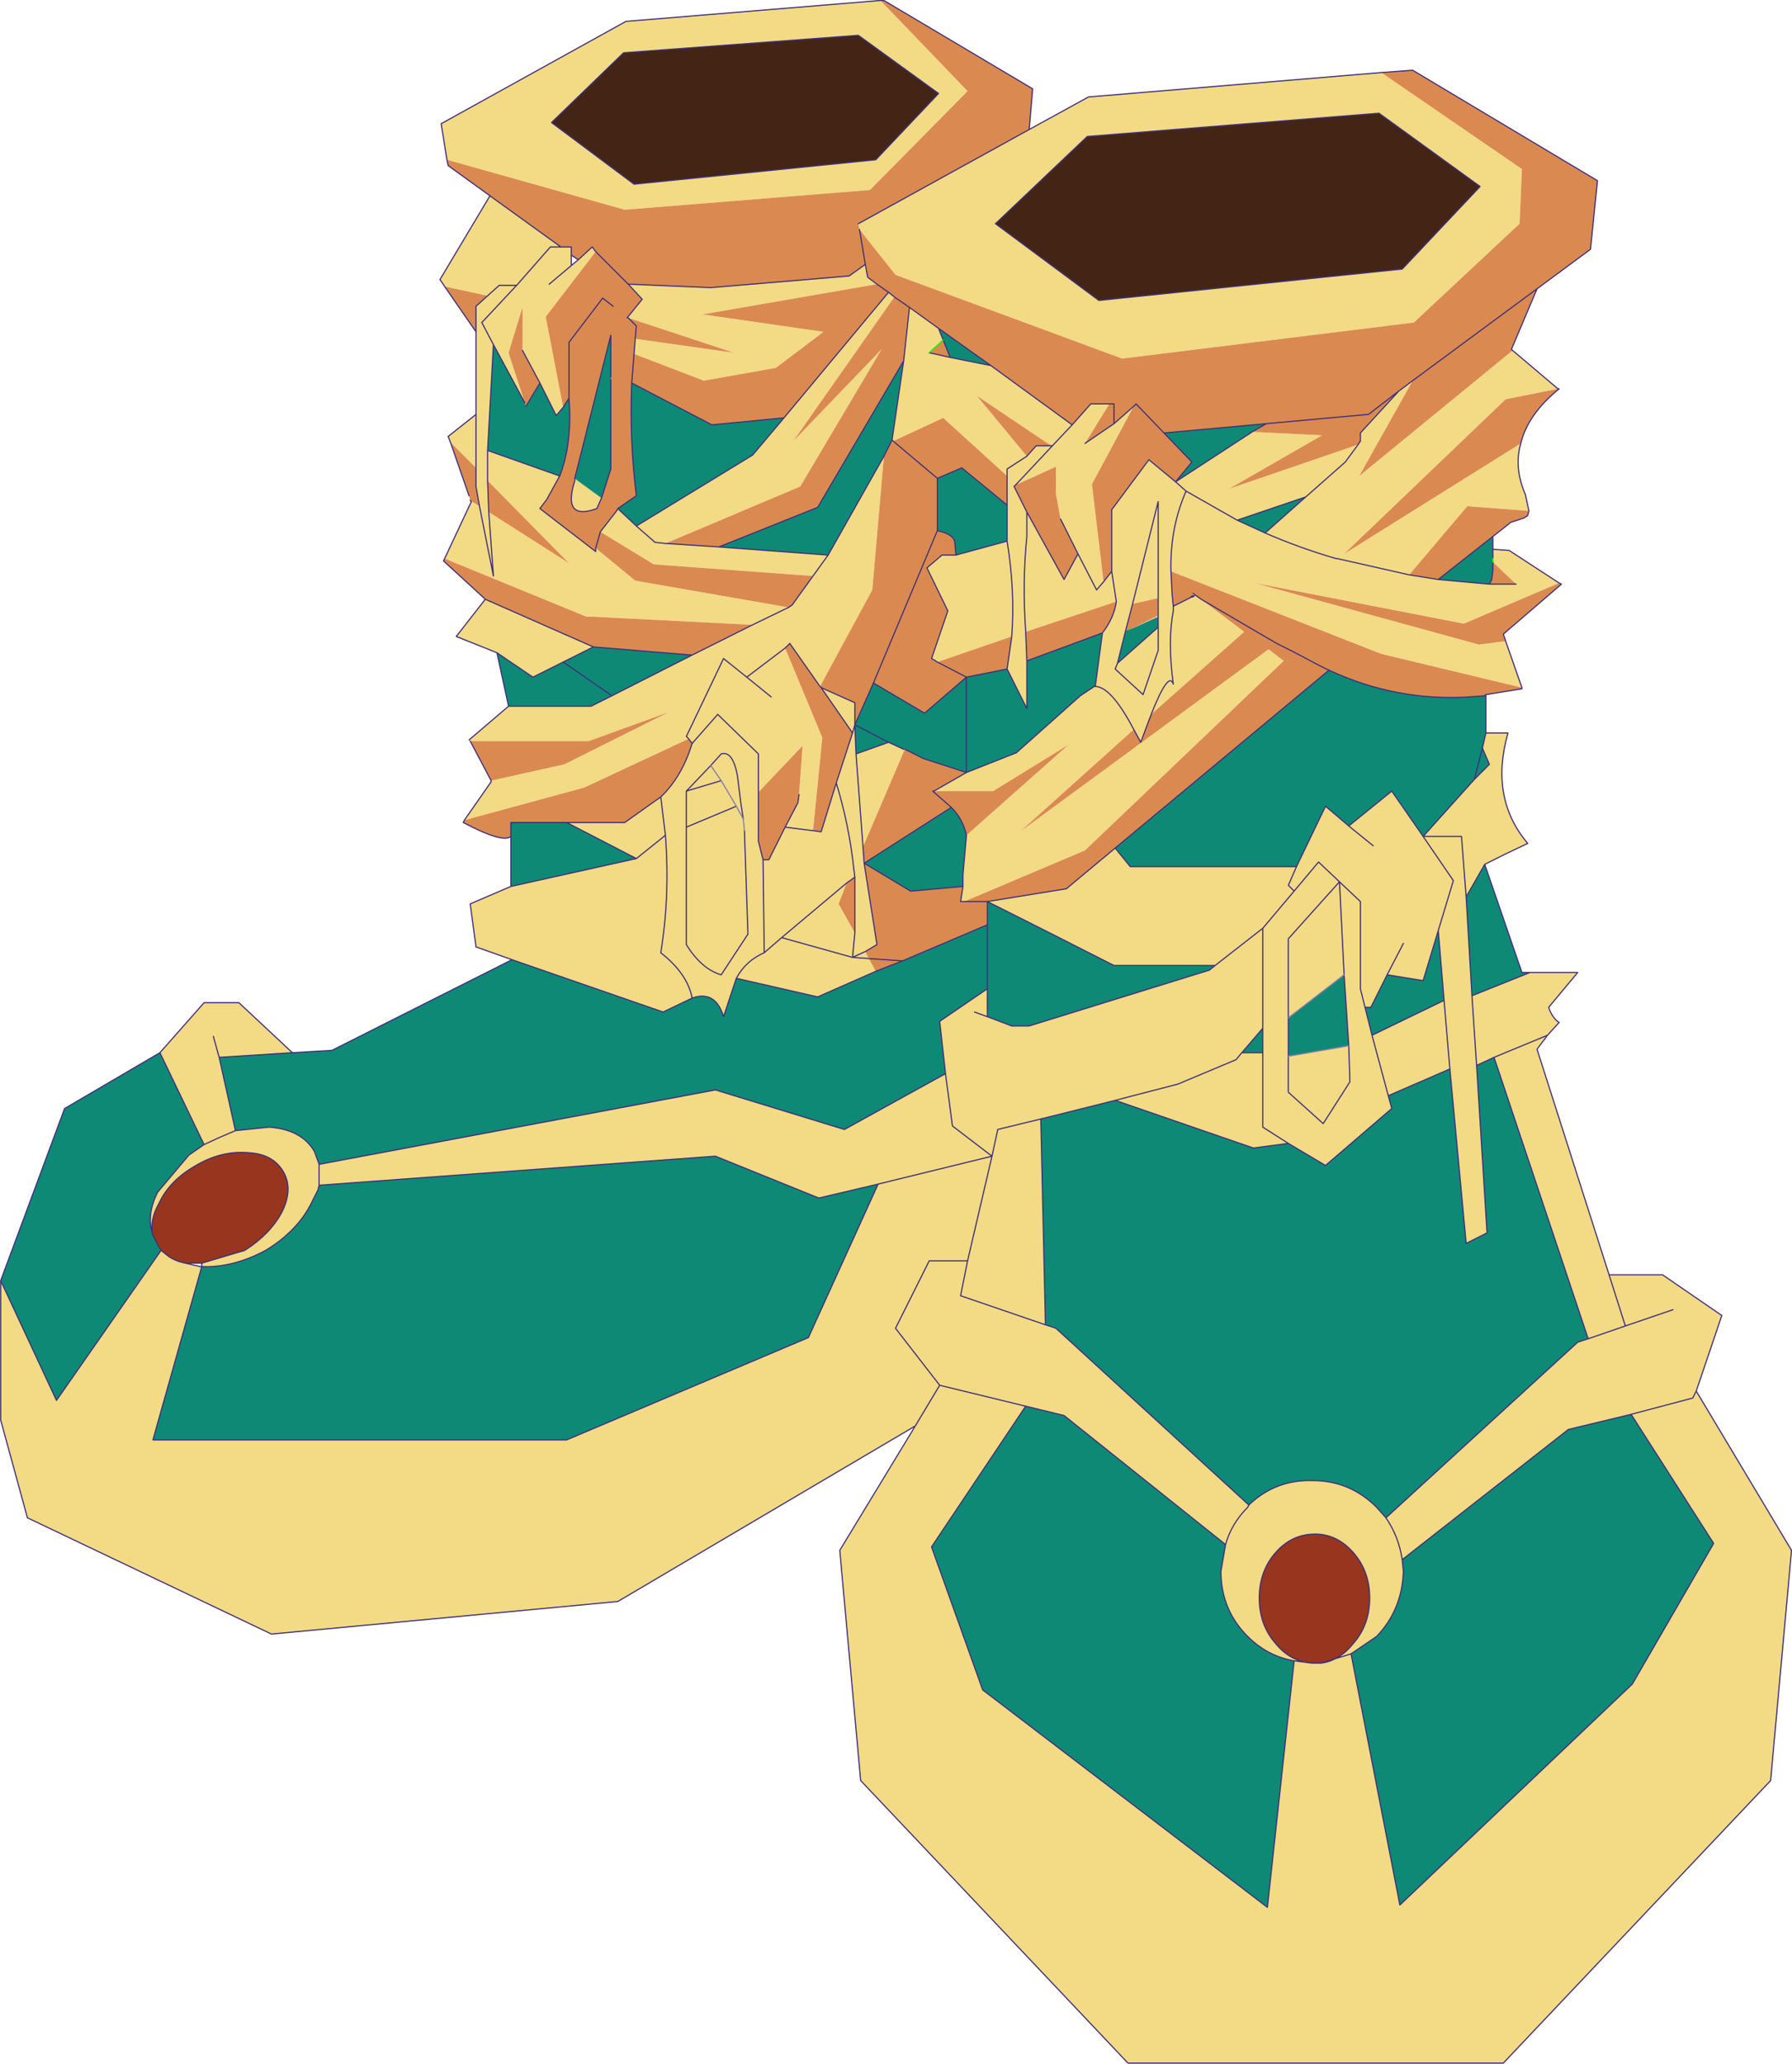 <?xml version="1.0" encoding="UTF-8"?>
<svg version="1.1" viewBox="0 0 77.1 88.75" xmlns="http://www.w3.org/2000/svg" xmlns:cc="http://creativecommons.org/ns#" xmlns:dc="http://purl.org/dc/elements/1.1/" xmlns:rdf="http://www.w3.org/1999/02/22-rdf-syntax-ns#" xmlns:xlink="http://www.w3.org/1999/xlink">
<g transform="translate(-236.42 -155.58)">
<use transform="translate(236.45,155.6)" width="77.05" height="88.7" xlink:href="#a"/>
</g>
<defs>
<g id="a" transform="translate(38.5,44.35)">
<use transform="translate(-38.5,-44.35)" width="77.05" height="88.7" xlink:href="#b"/>
</g>
<g id="b" transform="translate(38.5,44.35)">
<path d="m-14.8-39.1 3.55 2.65 10.4-1.05 2.7-2.85-3.45-2.5-10.1 0.75-3.1 3m-4.5 1.6-0.25-1.55 7.95-4.4 10.95-0.9 3.75 3.9-4.2 4.25-10.55 0.85-7.65-2.15m25.05-1.3 2.55-1.4 12.6-1.05 6.05 4.15-0.1 2.35-4.55 4.25-12.55 1.55-9.75-3.6-1.55-1.95-0.05-0.25 7.35-4.05m20.8 9.5 1.95 1.65-2.25 0.45-6.95 6.65 7.6-4.75q-0.3 1.05 0.2 2.2l0.15 0.7-2.65-0.2-2.5 2.95-3.1-0.7h-0.05q-1.55-0.45-3.05-1.1 1.5 0.65 3.05 1.1h0.05l3.1 0.7 1.25 0.2 2.2 0.2h1.15l-1-0.95v-0.55l0.7 0.05 2.15 1.4-4.1 1.75-9-1.75 9.65 2.65 1.15-0.15 0.7 2-6.05-1.45-9.05-3.55q-0.05-1.85 0.65-3.45l2.2 1.25-2.2-1.25q-0.7 1.6-0.65 3.45l0.05 1 0.05 0.5 0.8-0.4h0.05l0.05-0.05h-0.05v-0.1l0.35 0.25 1.85 1.4-4 3.55-0.45 1.2-0.3-0.55-4.9 4.4 10.7-7.85 0.65 0.5-8.55 8.15-5.2 2.2h-0.15l0.1-0.65v-0.5l0.15-1.7 4.4-3.9-3.25 2h-2.55l1.4-0.8 2.15-0.85 2.75-2.45 0.6-0.4 0.05-0.05 0.3-2.25q0.5-0.65 0.6-1.35l-3.9 1.3q-0.15-2.15 0.05-4.1v-1.05 1.05q-0.2 1.95-0.05 4.1l0.05 1.25v2.05l-0.85-1.7 0.2-1.4-3.2 1.1q-0.15-0.1-0.25-0.15l0.7-2.05-0.9-1.85 0.65-0.55h0.6l2.2-0.6q0.35 2.15 0.2 4.1 0.15-1.95-0.2-4.1v-2.8l-2.75-2.5-2.15 1-0.05-0.05 0.5-3.4 0.25-2.3 1.25 0.9 0.2 0.5-0.6 0.55 0.9 0.2 1.75 0.35 3.5 2.55 0.8-0.9h0.8l-1.05 1.7 1.25-0.85 0.85-0.75-1.8 3.35 0.5 4.2 0.35-0.45v-2.65l1.6-2.15 1.15 0.95 0.45 0.4-0.45-0.4 3.3-2.15 3 0.15-4 2.3 5.55-1.9 0.1-0.15v-0.35l1.65-1.8 0.6-0.45-2.3 4.1 6.6-5.4m-1.15 16.45h0.95q-0.8 2.8 0.85 4.75l-0.95 0.45-0.9 0.45-0.8 1.4 0.25 4.25 2.5-1h2.05l-1.25 1.5q0.15 0.45 0.45 0.65l-0.5 0.55-0.45 0.6 3.1 9.7h2.3l2.55 1.75-1.1 3.25 4.1 6.85-0.9 9.9-11.5 12.15h-16.15l-11.5-12.15-0.9-9.9 3.25-5.35-12.8 7.55-14.9 1.4-10.5-5-1.15-4.2v-6l2.4 5.15 4.5-6.45 0.25 0.2q0.3 0.25 0.8 0.35l0.65 0.15h0.05v-0.15l1.85-0.55q1.1-0.7 1.6-1.65 0.5-1 0.05-1.75t-1.5-0.8q-1.15-0.1-2.25 0.55-1.15 0.65-1.6 1.65-0.4 0.7-0.25 1.35-0.3-0.85 0.2-1.85l1.35-1.6 0.65-0.45-1.9-3.95 1.9-2.15h1.5l2.3 2.15-3.15 0.2 0.7 3.15-0.7 0.3-0.65 0.3 0.65-0.3 0.7-0.3 1.45-0.15q1.4 0.1 1.95 1.05l0.2 0.55 17.05-3.2 5.55 1.7 4.35-2.4-0.25-2.25 2.05-1.4v1.2l1.05 0.4h0.75l7.75-2.4 0.25-0.2h-4.35q-2.75-1.4-5.45-2.75l3.4-0.55 2.1-1.75 0.65 0.8h7.15l1.25-2.6 1 0.85 1.85-1.5 1.35 1.95 2.2-2.45 0.65-0.65-0.3-0.7 0.15-0.65m-41.9 9.75-1.55-0.55-0.25-1.85 1.75-0.75 5.4-1.2-3-1.55h2.5l1.55-1.1q0.9-0.85 1.35-2.3l-0.15-0.2-4.5 2.1-5.15 1.4 1.15-1.65v-0.05l3.15-0.7 4.5-2.25-3.45 1.25h-5.1l-0.05-0.05 1.7-1.45h3.55l0.9-0.45 3.45-1.75 2.6-1.3 1.55-0.75-1.55 0.75-6.9-0.35h-0.25l-6.1-2.5 1.15-2.45-0.05-0.05 0.4 0.25-0.15-0.85v-0.8l-1.1-1.1-0.1-0.25 1.2-0.95v-4.65l1-0.9h0.75l-1.5 1.6 0.5 0.95-0.5-0.95 1.5-1.6h-0.75l-0.5 0.45-1.85-0.4-0.2-0.3 2.15-3.6 3.05 2.2h0.45v0.8l0.3-0.25 0.6-0.55 0.15 0.2-2.15 2.8 0.75 3.9-0.3 0.35-0.7-1.4-0.75-1.4v-1.85l-0.6 1.95 0.7 2.15-1.35-2.5-0.25 4.55v1.3-1.3l3.1 1.1-0.55 1-0.3 0.4 2.4 1.85v-0.15l1.7 1.4 6.6 1.15 0.15-0.1 0.9-1.25-6.85-0.5-2.3-1.4 0.7-0.9 0.05-0.1 0.8 0.75 5-3.05 1.35-1.6 4.5-5.4 0.25 0.2-4.35 6.2 3.8-3.95-3.5 5.9-5.8 2.45 2.3 0.15 4.7 0.35-0.65 0.9 0.65-0.9 2.4-4.25-0.5 5.75-2.25 4.15-1.3-1.85-0.2 0.2-1.65 1.25 1.05 0.85-1.05-0.85 1.65-1.25 1.6 3.85-0.4 4-1.2-0.15 1.2 0.15 0.35 0.05 0.65-2.1 0.7-2.15 0.1-0.35-0.1 0.35-1.35-1.95 1.45 0.65v0.95l0.05 1.25 0.3 4-0.3-4 1.4-0.5 0.65 0.3h0.05l-1.8 4.2 0.05 0.7 0.55 3.5-0.5 0.3-0.55 0.25 0.1-1.05-0.1 1.05 0.55-0.25 0.15 0.3-0.7-0.05-3.05-0.85-0.75 0.65-0.05-4 0.05 4 0.75-0.65 2.8-2.35-2.8 2.35 3.05 0.85 0.7 0.05 0.3 0.55-2.5 1.1-3.5-0.8-0.55 1.65q-0.35-1.15-1.35-0.8l-1.25 0.6-6.5-2.25m-0.65-13.2-1.75-0.7 1.25-1.6 4.65 2.05-2.6 1.3-1.55-1.05m37.95-23.2-12.55 1-3.95 3.75 4.45 3.3 13.05-1.35 3.35-3.55-4.35-3.15m-50.15 39.7 0.25 0.9-0.25-0.9m4.55 6.4-0.05 0.2-0.25 0.5q-0.6 1.25-2 2.1-1.4 0.75-2.75 0.7l-2.1 7.45h17.8l10.4-4.4 3-6.6-2.55 0.6-4.45-1.8-17.05 1.25v-0.9 0.9m23.5-39.6 0.1 0.55 0.4 0.3-7.5 1.3 5.2 0.75-2.05 1.55-3.1 0.55-3-1.15 0.05-0.65 4.25 0.6-4.55-1.5h-0.05l0.65-0.8-0.6-0.65 3.55 0.15 5.95-0.5 0.7-0.5m16 11 1.2 0.55 1.75-1.55-2.95 1m5.2-3.25-0.55 0.75-1.7 1.5 1.7-1.5 0.55-0.75m4.65 19.45-0.2-2.6h-1.65 1.65l0.2 2.6m-0.95 4.45-0.25-3 0.65-2.15-1.3-1.9 1.3 1.9-1.3 4.3-1.55-0.25-0.7 1.4h-0.25l-0.2-0.8v-3.75l-1.8-1.7-1.05 1.25 1.05-1.25 1.8 1.7v3.75l0.5 2 0.7 2.6-0.7-2.6 3.1-1.5 0.25 2.95-0.25-2.95m1.4 2.8 0.45 7.2-0.9 0.45-0.7-7.5-2.65 1.15 0.15 0.55-2.85 2.45-1.6-0.95-1.5 0.2-5.95-2.05-3.2 0.8 0.2 8.85 0.45 0.15 8.3 7.6q1.15-1.1 2.75-1.05 1.6 0 2.75 1.15l0.4 0.45 8.25-7.55 0.45-0.15-4.05-12.1-0.75 0.35-0.2-3 0.2 3m-4.45-9.45-1.05-0.85 1.05 0.85m-3.3 0.9-0.35 0.8 0.25 0.25-1.35 1.6-2.05 1.6 2.05-1.6 1.35-1.6-0.25-0.25 0.35-0.8m-0.35 6.5v-3.4l2.2-2.45 0.2 4-0.2-4-2.2 2.45v6.6l1.5 1.35 1.15-1.8-0.05-1.55 0.05 1.55-1.15 1.8-1.5-1.35v-1.55l2.6-0.45-0.2-3.05-2.4 1.85m4.95-3.2-0.7 1.35 0.7-1.35m-6.05 3.65-0.9 1.05h0.9v-5.35 4.3m1.1 4.95-1.1-0.7v-3.2 3.2l1.1 0.7m-2-3.9-0.25 0.3-2.5 1.05-2.7 0.7 2.7-0.7 2.5-1.05 0.25-0.3m13.15-0.75-2.3 0.95 2.3-0.95m-21.35-25.35-3.2-2.15 2.15 2.6 0.4-0.45h0.7l0.85-0.9-0.85 0.9h-0.05m-1.05 0.45-0.85 0.55v0.3-0.3l0.85-0.55m-12.05 9.5-1-0.8-1.6 3.35 0.1 0.1-0.1-0.1 1.6-3.35 1 0.8m4.65 8.6-0.05-0.4q-0.2-1.85-0.75-3.65 0.55 1.8 0.75 3.65l0.05 0.4-0.35 0.25-0.35 0.9 0.7 1.25v-2.4m9.6-13.9 0.8 1.55 0.3-0.35-0.3 0.35-0.8-1.55-0.75-1.5-0.2-1.1v-1.15l-1.65 0.75h-0.05l-0.1 0.1 0.55 1.1 1.6 2.9 0.6-1.1m1.45 0.75 0.2 1.3-0.2-1.3m1.7 6.15q0.75-1.9 0.95-1.3-0.25-1.85 0-3.15v-0.2 0.2q-0.25 1.3 0 3.15-0.2-0.6-0.95 1.3m1.8-5.05h-0.05 0.05m-1.5 1.3v-0.5 0.05l-1.1 0.5 1.1-0.55v-4.9l-1.1 4.4 1.1-4.4v4.15l-1.1 0.25-0.3 1.15-0.35 1.4-0.1 0.25 1.2 1.1 0.65-1.9v-1 1l-0.65 1.9-1.2-1.1 0.1-0.25 1.75-1.55m-1.05 4.4q-1-1.9-1.7-1.85 0.7-0.05 1.7 1.85m-5.05-10.55 1.55-1.65-1.55 1.65m-21.5-8.55 1.45-1.65h0.45-0.45l-1.45 1.65m1.4-0.05 0.95-0.8-0.95 0.8m2.25 9.2-0.2 0.45q-1.5 0.55-0.95-1.2l0.05-0.05 1.1 0.8m-4.85 0.6 0.2 2.75-0.6-3 0.6 3-0.2-2.75 3.45 2.2-3.5-3.55 0.05 1.35m6.35 0.6 0.8 0.7 0.45 0.05-0.45-0.05-0.8-0.7m-6.9-4.8v2.3-2.3m11.5 17.4-0.3-0.55-0.65-1.1-0.45-0.65 0.45 0.65 0.65 1.1 0.3 0.55-0.1-0.65-0.15-1.2q-0.2-1.1-0.7-0.95l-0.45 0.5-1.05 1.1 1.5-0.45-1.5 0.45 1.05-1.1 0.45-0.5q0.5-0.15 0.7 0.95l0.15 1.2 0.1 0.65 0.05 0.5 0.15 4.45-1.15 1.75q-0.85-0.25-1.5-1.3v-6.6 6.6q0.65 1.05 1.5 1.3l1.15-1.75-0.15-4.45-0.05-0.5m-3.55-0.95 0.2 1.65-1.25 1 1.25-1-0.2-1.65m14.05 9.45-0.55-0.2 0.55 0.2m-13.85-7.8q0.2 2.6-0.2 5.05 1.15 0.9 1.35 1.95-0.2-1.05-1.35-1.95 0.4-2.45 0.2-5.05m5.75-1.75 0.15-2.1-1.9 2v-1.65l-1.75-1.7-1.1 1.25 1.1-1.25 1.75 1.7v3.75l0.2 0.8h0.25l0.7-1.4 0.55-1.05 0.05-0.35m-1.5 6.8q-0.8 0.35-1.2 1.1 0.4-0.75 1.2-1.1m11.25 19.5-3.7-0.9-1.9-2.45 1.45-2.9h1.65l1.05-4.5 0.25-1.15 1.85-0.45-1.85 0.45-0.25 1.15-1.05 4.5-0.3 1.5 3.65 1.25-3.65-1.25 0.3-1.5h-1.65l-1.45 2.9 1.9 2.45 3.7 0.9-4.05 6.05 2.2 6.15 12.25 9.35 1.15-10.6q-1.15-0.2-2-1.05-1.15-1.15-1.15-2.8l0.2-1.15-6.95-5.55-1.65-0.4m-3.45-14.3 0.3 2.25 1.7 1.3-4.9 1.2 4.9-1.2-1.7-1.3-0.3-2.25m-1.3 15.15 1.05-1.75-1.05 1.75m-7.7-26.65-2.15 0.9 2.15-0.9m22.05 30.05-0.05 0.1q-0.7 0.7-0.95 1.6 0.25-0.9 0.95-1.6l0.05-0.1m16.45-3.9 2.65-0.7 0.15-0.3-0.15 0.3-2.65 0.7-2.7 0.65-7.15 5.6 0.05 0.5q-0.05 1.65-1.15 2.8l-1.1 0.75 2.1 10.8 10-9.5 3.5-6.05-3.55-5.55m-13.35 10.7 1.3-0.4-1.3 0.4q0.8-0.1 1.4-0.85 0.7-0.8 0.7-1.95t-0.7-1.95-1.65-0.8q-1 0-1.7 0.8t-0.7 1.95 0.7 1.95q0.65 0.8 1.6 0.85h0.35m-1.15-0.1 0.8 0.1-0.8-0.1m12.65-13.85 1.6-0.55 2.05-0.7-2.05 0.7-1.6 0.55m-8.7 7.7q0.55 0.8 0.7 1.8-0.15-1-0.7-1.8m9.6-10.45 0.7 2.2-0.7-2.2" fill="#f3da85" fill-rule="evenodd"/>
<path d="m-14.8-39.1 3.1-3 10.1-0.75 3.45 2.5-2.7 2.85-10.4 1.05-3.55-2.65m35.6-0.4 4.35 3.15-3.35 3.55-13.05 1.35-4.45-3.3 3.95-3.75 12.55-1" fill="#442515" fill-rule="evenodd"/>
<path d="m-0.65-44.35h0.15l6.4 3.8-0.15 1.75-7.35 4.05 0.05 0.25 1.55 1.95 9.75 3.6 12.55-1.55 4.55-4.25 0.1-2.35-6.05-4.15 1.35-0.1 7.95 4.75-0.3 2.95-2.3 1.7-1.1 2.6 0.05 0.05-6.6 5.4 2.3-4.1-0.6 0.45-1.3 1-4.4 0.4 4.4-0.4 1.3-1-1.65 1.8v0.35l-0.1 0.15-5.55 1.9 4-2.3-3-0.15 0.6-0.35-4.4 0.4-1.2-1.25-0.1 0.1 0.1-0.1 2.4 2.5-0.7 0.85-1.15-0.95-1.6 2.15v2.65l-0.35 0.45-0.5-4.2 1.8-3.35-0.85 0.75v-0.85h-0.2 0.2v0.85l-1.25 0.85 1.05-1.7h-0.8l-0.8 0.9-3.5-2.55-2.25-1.6-1.25-0.9-0.65-0.45 0.65 0.45-0.25 2.3-3.7 6.3-4.25 1.7-2.3-0.15 5.8-2.45 3.5-5.9-3.8 3.95 4.35-6.2-0.25-0.2-0.5-0.35 0.5 0.35-4.5 5.4-3.1 0.3-3.45-1.8q-0.1 2.45 0.2 4.85l-0.8 0.55-0.05 0.1-0.7 0.9 2.3 1.4 6.85 0.5-0.9 1.25-0.15 0.1-6.6-1.15-1.7-1.4 0.2-0.7-0.2 0.7v0.15l-2.4-1.85 0.3-0.4 0.55-1q0.55-1.4 0.4-3.35l-0.25 0.4-0.75-3.9 2.15-2.8-0.15-0.2-0.6 0.55-0.3-0.2v-0.35h-0.45l-3.05-2.2-1.8-1.3-0.05-0.25 7.65 2.15 10.55-0.85 4.2-4.25-3.75-3.9m29.15 16.7h0.05q-1.35 1.1-1.65 2.35l-7.6 4.75 6.95-6.65 2.25-0.45m-1.25 5.25-0.05 0.2-0.15 0.1-0.6 0.2-0.05 0.05-0.7 0.55-2.35 1.85-1.25-0.2 2.5-2.95 2.65 0.2m1.3 3.1 0.1 0.05-2.5 2.15 0.1 0.3-1.15 0.15-9.65-2.65 9 1.75 4.1-1.75m-1.6 4.5v0.05l-1.55 0.25-0.05 0.05-0.65 0.05q-3.15 0.2-6.05-1.15l-9.2 7.65-2.1 1.75-3.4 0.55h-1 1v1l-3.65 1.55-1.15 0.45-0.3-0.55-0.15-0.3 0.5-0.3-0.55-3.5-0.05-0.7 1.8-4.2 0.8 0.4 1.85 0.6-1.4 0.8h2.55l3.25-2-4.4 3.9q-0.15-0.7-0.65-1.2l-3.75 2.4 2 1.2 2.25-0.2-0.1 0.65h0.15l5.2-2.2 8.55-8.15-0.65-0.5-10.7 7.85 4.9-4.4 0.3 0.55 0.45-1.2 4-3.55-1.85-1.4 2.05 1.2 1.2 0.7 0.7 0.35q1.4 0.75 1.55 0.8-0.15-0.05-1.55-0.8l-0.7-0.35-1.2-0.7-2.05-1.2-0.35-0.25v0.1l-0.1 0.05h0.05l-0.8 0.4-0.05-0.5-0.05-1 9.05 3.55 6.05 1.45m-43.5 6.4q-0.35 0.3-2.05-0.6l0.05-0.1 5.15-1.4 4.5-2.1 0.15 0.2q-0.45 1.45-1.35 2.3l-1.55 1.1h-4.9v0.6m-0.85-2.4-0.9-1.7h5.1l3.45-1.25-4.5 2.25-3.15 0.7m-0.25-7.8-1.8-1.65 0.05-0.1 6.1 2.5h0.25l6.9 0.35-2.6 1.3-4.25-0.35-4.65-2.05m-0.65-4.25-0.05-0.2-0.8-2.3 1.1 1.1v0.8l0.15 0.85-0.4-0.25m0.25-7.25-1.35-1.95 1.85 0.4-0.5 0.45v1.1m16.75-2.9-0.25-1.5 0.25 1.5-0.7 0.5-5.95 0.5-3.55-0.15 0.6 0.65-0.65 0.8h0.05l4.55 1.5-4.25-0.6-0.05 0.65 3 1.15 3.1-0.55 2.05-1.55-5.2-0.75 7.5-1.3-0.4-0.3-0.1-0.55m28.9 1.05-5.35 3.95 5.35-3.95m-2.05 12.7 0.1-0.2 0.05-0.4v-0.35l1 0.95h-1.15m-19.9-5.5-2.15-2.6 3.2 2.15h-0.65l-0.4 0.45m-3.3-4.25-0.9-0.2 0.6-0.55 0.3 0.75m-2.5 3.55 0.05 0.05 2.15-1 2.75 2.5v1.25l-1.95-1.6-1.05 0.45v2.25q0.7 0.15 0.75 0.5l0.05 0.55h-0.6l-0.65 0.55 0.9 1.85-0.7 2.05q0.1 0.05 0.25 0.15l3.2-1.1-0.2 1.4-1.75 0.35-1.8 1.55-2.2-1.3 2.75-6.55-2.75 6.55-0.8 1.8v-0.95l-1.45-0.65-0.05-0.05 0.05 0.05 1.35 1.95-0.7 2.15-0.65 2.1-0.35-0.05 0.4-4-1.6-3.85 0.2-0.2 1.3 1.85 2.25-4.15 0.5-5.75 0.35-0.7m1.95 9.55 1.25 0.65-1.25-0.65m-3.55 9.25v2.4l-0.7-1.25 0.35-0.9 0.35-0.25m9.6-13.9-0.6 1.1-1.6-2.9-0.55-1.1 0.1-0.1h0.05l1.65-0.75v1.15l0.2 1.1 0.75 1.5m-2.25 3.35 3.9-1.3q-0.1 0.7-0.6 1.35l-3.25 1.2-0.05-1.25m4.3-0.05 0.3-1.15 1.1-0.25v0.75l-1.1 0.55-0.3 0.1m-10-8.15 1.9 1.6-1.9-1.6m-15.85-1.65-0.7-2.15 0.6-1.95v1.85l0.75 1.4-0.6 1-0.05-0.15m3.8-4.15-0.45-0.35-1.45 1.9v2.4-2.4l1.45-1.9 0.45 0.35m0.65-0.95-1.4-1.4 1.4 1.4m0.3 2.35 0.05-0.55-0.35-0.35 0.35 0.35-0.05 0.55m-1.05 1.75v-1.9l-1.55 6.15v0.1q-0.55 1.75 0.95 1.2l0.2-0.45 0.4-1.25v-3.85m0.9 0.15 0.1-1.25-0.1 1.25m-6.15 5.55-0.05-1.35 3.5 3.55-3.45-2.2m19.9 12.7-0.8-0.7h0.05-0.05l0.8 0.7m-8.3-0.65 1.9-2-0.15 2.1-0.05 0.35-0.55 1.05-0.7 1.4h-0.25l-0.2-0.8v-2.1m6.2 7.25-1.45-0.1 1.45 0.1" fill="#da8a50" fill-rule="evenodd"/>
<path d="m25.7-21.3v1.45l-0.05 0.4-0.1 0.2-2.2-0.2 2.35-1.85m-0.3 6.85v1.6l-0.15 0.65 0.3 0.7-0.65 0.65 0.35-1.35-0.35 1.35-2.2 2.45-1.35-1.95-1.85 1.5-1-0.85-1.25 2.6h-7.15l-0.65-0.8 9.2-7.65q2.9 1.35 6.05 1.15l0.65-0.05h0.05m-0.05 7.25 1.6 4.65h0.35l-2.5 1-0.25-4.25 0.8-1.4m-63.85 17.9 2.75-7.4 4.1-2.4 1.9 3.95-0.65 0.45-1.35 1.6q-0.5 1-0.2 1.85l0.2 0.4 0.15 0.25-4.5 6.45-2.4-5.15m12.55-9.8 1.7-0.1 7.75-3.9 6.5 2.25 1.25-0.6q1-0.35 1.35 0.8l0.55-1.65 3.5 0.8 2.5-1.1 1.15-0.45 3.65-1.55v2.75-3.75q2.7 1.35 5.45 2.75h4.35l-0.25 0.2-7.75 2.4h-0.75l-1.05-0.4v-1.2l-2.05 1.4 0.25 2.25-4.35 2.4-5.55-1.7-17.05 3.2-0.2-0.55q-0.55-0.95-1.95-1.05l-1.45 0.15-0.7-3.15 3.15-0.2m9.4-7.15v-2.75h2.4l3 1.55-5.4 1.2m-0.1-7.75-0.5-2.3 1.55 1.05 2.6-1.3 4.25 0.35-3.45 1.75-0.9 0.45h-3.55m-13.2 24.1q1.35 0.05 2.75-0.7 1.4-0.85 2-2.1l0.25-0.5 0.05-0.2 17.05-1.25 4.45 1.8 2.55-0.6-3 6.6-10.4 4.4h-17.8l2.1-7.45m31.7-40.35 2.25 1.6-1.75-0.35-0.5-1.25m9.7 4.5 4.4-0.4-0.6 0.35-3.3 2.15 0.7-0.85-1.2-1.25m6.1 2.75-1.75 1.55-1.2-0.55 2.95-1m5.7 18.65 0.25 3-3.1 1.5-0.3-1.2h0.25l0.7-1.4 1.55 0.25 0.65-2.15m0.5 5.95 0.7 7.5 0.9-0.45-0.45-7.2 0.75-0.35 4.05 12.1-0.45 0.15-8.25 7.55-0.4-0.45q-1.15-1.15-2.75-1.15-1.6-0.05-2.75 1.05l-8.3-7.6-0.45-0.15-0.2-8.85 3.2-0.8 5.95 2.05 1.5-0.2 1.6 0.95 2.85-2.45-0.15-0.55 2.65-1.15m-6.95-2.2 2.4-1.85 0.2 3.05-2.6 0.45v-1.65m-1.1 0.45v1.05h-0.9l0.9-1.05m-15.45-28.7-0.5 3.4-0.35 0.7-2.4 4.25-4.7-0.35 4.25-1.7 3.7-6.3m4.45 7.75-2.2 0.6-0.05-0.55q-0.05-0.35-0.75-0.5v-2.25l1.05-0.45 1.95 1.6v1.55m-5.75 6.1 2.2 1.3 1.8-1.55v4.1-4.1l1.75-0.35 0.85 1.7v-2.05l3.25-1.2-0.3 2.25-0.05 0.05-0.6 0.4-2.75 2.45-2.15 0.85-1.85-0.6-0.8-0.4h-0.05l-0.65-0.3-1.45-0.75 1.45 0.75-1.4 0.5-0.05-1.25 0.8-1.8m12.25-2.85v0.45l-1.75 1.55 0.35-1.4 0.3-0.1 1.1-0.5m-8.25 9.4-0.15 1.7v0.5l-2.25 0.2-2-1.2 3.75-2.4q0.5 0.5 0.65 1.2m-7.85-17.95-1.35 1.6-5 3.05-0.8-0.75 0.8-0.55q-0.3-2.4-0.2-4.85l3.45 1.8 3.1-0.3m-11.15-0.65 0.05 0.15 0.6-1 0.7 1.4 0.3-0.35 0.25-0.4q0.15 1.95-0.4 3.35l-3.1-1.1 0.25-4.55 1.35 2.5m3.7-1.1v3.95l-0.4 1.25-1.1-0.8-0.05-0.05 1.55-6.15v1.8m0.05 13.7-2.1-1.45 2.1 1.45m17.8 30.55 1.65 0.4 6.95 5.55-0.2 1.15q0 1.65 1.15 2.8 0.85 0.85 2 1.05l-1.15 10.6-12.25-9.35-2.2-6.15 4.05-6.05m26.05 0.35 3.55 5.55-3.5 6.05-10 9.5-2.1-10.8 1.1-0.75q1.1-1.15 1.15-2.8l-0.05-0.5 7.15-5.6 2.7-0.65" fill="#0e8976" fill-rule="evenodd"/>
<path d="m-31.95 8.75q-0.15-0.65 0.25-1.35 0.45-1 1.6-1.65 1.1-0.65 2.25-0.55 1.05 0.05 1.5 0.8t-0.05 1.75q-0.5 0.95-1.6 1.65l-1.85 0.55h-0.7q-0.5-0.1-0.8-0.35l-0.25-0.2-0.15-0.25-0.2-0.4m50.25 18.4h-0.35q-0.95-0.05-1.6-0.85-0.7-0.8-0.7-1.95t0.7-1.95 1.7-0.8q0.95 0 1.65 0.8t0.7 1.95-0.7 1.95q-0.6 0.75-1.4 0.85" fill="#97351e" fill-rule="evenodd"/>
<path d="m-14.8-39.1 3.55 2.65 10.4-1.05 2.7-2.85-3.45-2.5-10.1 0.75-3.1 3m-4.5 1.6-0.25-1.55 7.95-4.4 10.95-0.9h0.15l6.4 3.8-0.15 1.75 2.55-1.4 12.6-1.05 1.35-0.1 7.95 4.75-0.3 2.95-2.3 1.7-1.1 2.6 0.05 0.05 1.95 1.65h0.05q-1.35 1.1-1.65 2.35-0.3 1.05 0.2 2.2l0.15 0.7-0.05 0.2-0.15 0.1-0.6 0.2-0.05 0.05-0.7 0.55v0.55l0.7 0.05 2.15 1.4 0.1 0.05-2.5 2.15 0.1 0.3 0.7 2v0.05l-1.55 0.25v1.65h0.95q-0.8 2.8 0.85 4.75l-0.95 0.45-0.9 0.45 1.6 4.65h2.4l-1.25 1.5q0.15 0.45 0.45 0.65l-0.5 0.55-0.45 0.6 3.1 9.7h2.3l2.55 1.75-1.1 3.25 4.1 6.85-0.9 9.9-11.5 12.15h-16.15l-11.5-12.15-0.9-9.9 3.25-5.35-12.8 7.55-14.9 1.4-10.5-5-1.15-4.2v-6l2.75-7.4 4.1-2.4 1.9-2.15h1.5l2.3 2.15 1.7-0.1 7.75-3.9-1.55-0.55-0.25-1.85 1.75-0.75v-2.15q-0.35 0.3-2.05-0.6l0.05-0.1 1.15-1.65v-0.05l-0.9-1.7m-0.05-0.05 1.7-1.45-0.5-2.3-1.75-0.7 1.25-1.6-1.8-1.65 0.05-0.1 1.15-2.45-0.05-0.05m-0.05-0.2-0.8-2.3-0.1-0.25 1.2-0.95v-3.55l-1.35-1.95-0.2-0.3 2.15-3.6-1.8-1.3-0.05-0.25m40.1-2 4.35 3.15-3.35 3.55-13.05 1.35-4.45-3.3 3.95-3.75 12.55-1m-49.9 40.6-0.25-0.9m0.95 4.05-0.7-3.15 3.15-0.2m-5.7 0 1.9 3.95 0.65-0.3 0.7-0.3 1.45-0.15q1.4 0.1 1.95 1.05l0.2 0.55 17.05-3.2 5.55 1.7 4.35-2.4-0.25-2.25 2.05-1.4v-2.75l-3.65 1.55-1.15 0.45-2.5 1.1-3.5-0.8-0.55 1.65q-0.35-1.15-1.35-0.8l-1.25 0.6-6.5-2.25m-13.25 7.95-0.65 0.45-1.35 1.6q-0.5 1-0.2 1.85-0.15-0.65 0.25-1.35 0.45-1 1.6-1.65 1.1-0.65 2.25-0.55 1.05 0.05 1.5 0.8t-0.05 1.75q-0.5 0.95-1.6 1.65l-1.85 0.55v0.15q1.35 0.05 2.75-0.7 1.4-0.85 2-2.1l0.25-0.5 0.05-0.2v-0.9m-7.15 3.05 0.2 0.4 0.15 0.25 0.25 0.2q0.3 0.25 0.8 0.35h0.7m-0.05 0.15h0.05l-2.1 7.45h17.8l10.4-4.4 3-6.6-2.55 0.6-4.45-1.8-17.05 1.25m-5.1 3.5-0.65-0.15m-7.95 0.75 2.4 5.15 4.5-6.45m30.05-43.9 0.25 1.5 0.1 0.55 0.4 0.3 0.5 0.35 0.25 0.2 0.65 0.45 1.25 0.9 2.25 1.6 3.5 2.55 0.8-0.9h1v0.85l0.85-0.75 0.1-0.1 1.2 1.25 8.8-0.8 1.3-1 0.6-0.45 5.35-3.95m-11.65 5.8-0.6 0.35-3.3 2.15 0.7-0.85-1.2-1.25m8.35 0.5 0.1-0.15v-0.35l1.65-1.8m-5.75 6.1q1.5 0.65 3.05 1.1h0.05l3.1 0.7m-4.45-3.35-1.75 1.55-1.2-0.55-2.2-1.25q-0.7 1.6-0.65 3.45l0.05 1 0.05 0.5 0.8-0.4h0.05l0.05-0.05h-0.05l-0.1 0.05h0.05m1.95-3.3 2.95-1 1.7-1.5 0.55-0.75m-1.25 9.7q-0.15-0.05-1.55-0.8l-0.7-0.35-1.2-0.7-2.05-1.2m-2.15 4.95-0.45 1.2-0.3-0.55m-7.3 7.4h1l3.4-0.55 2.1-1.75 9.2-7.65q2.9 1.35 6.05 1.15l0.65-0.05 0.05-0.05m-12.6-4.35 0.35 0.25m12.55-1.6v0.35l-0.05 0.4-0.1 0.2h1.15m-1-1.1v-0.4m-2.35 1.3 2.35-1.85m-0.15 2.05-2.2-0.2-1.25-0.2m3.3 5.2h-0.05m-0.45 3.6 0.65-0.65-0.3-0.7-0.35 1.35-2.2 2.45h1.65l0.2 2.6 0.8-1.4m-0.8 1.4 0.25 4.25 2.5-1m-3.95-1.8 0.25 3 0.25 2.95 0.7 7.5 0.9-0.45-0.45-7.2-0.2-3m-1.45-2.8 0.65-2.15-1.3-1.9-1.35-1.95-1.85 1.5 1.05 0.85m-11.1 0.1 0.65 0.8h7.15l1.25-2.6 1 0.85m-5.75 6 2.05-1.6 1.35-1.6-0.25-0.25 0.35-0.8m-13.3 5.25v1.2l1.05 0.4h0.75l7.75-2.4 0.25-0.2h-4.35q-2.75-1.4-5.45-2.75v1m15.35 2.15-0.2-4-2.2 2.45v3.4m2.4-1.85 0.2 3.05 0.05 1.55-1.15 1.8-1.5-1.35v-3.2m0.25-5.45 1.05-1.25 1.8 1.7v3.75l0.2 0.8h0.25l0.7-1.4 0.7-1.35m-0.7 1.35 1.55 0.25 0.65-2.15m-2.15 7.1-0.7-2.6-0.3-1.2m3.65 2.65-2.65 1.15 0.15 0.55-2.85 2.45-1.6-0.95-1.5 0.2-5.95-2.05-3.2 0.8 0.2 8.85 0.45 0.15 8.3 7.6q1.15-1.1 2.75-1.05 1.6 0 2.75 1.15l0.4 0.45 8.25-7.55 0.45-0.15-4.05-12.1-0.75 0.35m-9.2-1.6-0.9 1.05h0.9v-5.35m-6.35 7.4 2.7-0.7 2.5-1.05 0.25-0.3m0.9 0v3.2l1.1 0.7m8.85-3.7 2.3-0.95m-7.55 0 3.1-1.5m1.65-10.85 0.15-0.65m-19.75-11.9 0.4-0.45h0.7l0.85-0.9m0.55 0.8 1.25-0.85m-10.7-6.85-0.7 0.5-5.95 0.5-3.55-0.15 0.6 0.65-0.65 0.8m0.35 0.9-0.05 0.65-0.1 1.25q-0.1 2.45 0.2 4.85l-0.8 0.55-0.05 0.1-0.7 0.9-0.2 0.7v0.15l-2.4-1.85 0.3-0.4 0.55-1-3.1-1.1 0.25-4.55-0.5-0.95 1.5-1.6h-0.75l-1 0.9v1.1m20.1 0.35-0.2-0.5m-0.4 1.05 0.9 0.2-0.3-0.75m-1.45-1.4-0.25 2.3-0.5 3.4 0.05 0.05m4.9 1.5v-0.3l0.85-0.55m-10.45-1.65 4.5-5.4m-9.6 10.8 2.3 0.15 4.25-1.7 3.7-6.3m2.25 8.35h-0.6l-0.65 0.55 0.9 1.85-0.7 2.05q0.1 0.05 0.25 0.15m3.2-1.1q0.15-1.95-0.2-4.1l-2.2 0.6-0.05-0.55q-0.05-0.35-0.75-0.5l-2.75 6.55 2.2 1.3 1.8-1.55-1.25-0.65m3-6.75-1.95-1.6-1.05 0.45v2.25m-5.05 6.7 0.05 0.05 1.45 0.65v0.95l0.8-1.8m-2.6-4.6 0.65-0.9-4.7-0.35m3 2.6 0.15-0.1 0.9-1.25m-1.05 1.35-1.55 0.75-2.6 1.3-3.45 1.75-0.9 0.45h-3.55m11.9-2.5-1.65 1.25 1.05 0.85m0.6-2.1 0.2-0.2 1.3 1.85m-5.65 2.25-0.1-0.1 1.6-3.35 1 0.8m4.65 2.05-0.1 0.35-0.7 2.15q0.55 1.8 0.75 3.65l0.05 0.4v2.4l-0.1 1.05 0.55-0.25 0.5-0.3-0.55-3.5-0.05-0.7-0.3-4-0.05-1.25 1.45 0.75 0.65 0.3m0.05 0 0.8 0.4 1.85 0.6v-4.1l1.75-0.35 0.2-1.4m-7.9-3.5 2.4-4.25 0.35-0.7m-3.05 10.65 1.35 1.95m10.8-6.5 0.35-0.45v-2.65l1.6-2.15 1.15 0.95 0.45 0.4m-3.55 3.9-0.3 0.35-0.8-1.55-0.6 1.1-1.6-2.9v1.05q-0.2 1.95-0.05 4.1m3.9-1.3-0.2-1.3m-4.1-3.75-0.1 0.1 0.55 1.1m-0.85-0.3v-1.25m0 2.8v-1.55m0.85 6.7-0.05-1.25m-0.8 1.6 0.85 1.7v-2.05l3.25-1.2q0.5-0.65 0.6-1.35m2.45 0.2v0.2q-0.25 1.3 0 3.15-0.2-0.6-0.95 1.3m0.3-4.2v1.45l-0.65 1.9-1.2-1.1 0.1-0.25 0.35-1.4 0.3-1.15 1.1-4.4v4.95m-2.75 3-0.6 0.4-2.75 2.45-2.15 0.85-1.4 0.8h-0.05l0.8 0.7q0.5 0.5 0.65 1.2l-0.15 1.7v0.5l-0.1 0.65h0.15m5.95-11.55-0.3 2.25-0.05 0.05q0.7-0.05 1.7 1.85m1.05-4.4-1.75 1.55m-1.7-4.7-0.75-1.5m-5.3-1.75-1.9-1.6m-11.85 2.9 0.8 0.75 5-3.05 1.35-1.6-3.1 0.3-3.45-1.8m18.1 2.7-1.55 1.65m-1.1-5.1-1.75-0.35m-15.25-4.55-0.15-0.2-0.6 0.55-0.3 0.25-0.95 0.8m0.5-1.6h-0.45l-1.45 1.65m2.35-1.3v-0.35h-0.45l-3.05-2.2m3.5 3v-0.45l0.3 0.2m-2.25 6.3 0.6-1-0.75-1.4m1.75 2.45 0.25-0.4v-2.4l1.45-1.9 0.45 0.35m-3.15 3.3 0.7 1.4 0.3-0.35m1.4-6.7 1.4 1.4m-5.8 2.6 1.35 2.5m4.45-3.65 0.35 0.35-0.05 0.55m-1.05 1.75v3.85l-0.4 1.25-0.2 0.45q-1.5 0.55-0.95-1.2v-0.1l1.55-6.15v1.8m-5.8 3.9v0.8l0.15 0.85 0.6 3-0.2-2.75-0.05-1.35v-1.3m7.65 4-0.45-0.05-0.8-0.7m-1.85 5.2-1.3 0.65 2.1 1.45m-2.1-1.45-1.3 0.65-1.55-1.05m8.4 0.1-4.25-0.35-4.65-2.05m3.2-5.3q0.55-1.4 0.4-3.35m-4 3v-2.3m11.5 17.4-0.1-0.65-0.15-1.2q-0.2-1.1-0.7-0.95l-0.45 0.5-1.05 1.1 1.5-0.45m-6.65 1.8h2.5l1.55-1.1q0.9-0.85 1.35-2.3l-0.15-0.2m-2.25 5.15 1.25-1-0.2-1.65m3.6 1.45 0.15 4.45-1.15 1.75q-0.85-0.25-1.5-1.3v-6.6m-7.55 1.95v-0.6h2.4l3 1.55-5.4 1.2m7.8 4.8q-0.2-1.05-1.35-1.95 0.4-2.45 0.2-5.05m13.3 7.6 0.55 0.2m-5.65-11.3 1.4-0.5m2.7 2.8-3.75 2.4 2 1.2 2.25-0.2m-7.05-3.95-0.05 0.35-0.55 1.05 1.2 0.15m-2.35-1.65v-1.65l-1.75-1.7-1.1 1.25m3.05 5-0.2-0.8v-2.1m1.15 1.5-0.7 1.4h-0.25l0.05 4 0.75-0.65 2.8-2.35 0.35-0.25m-0.8-4.05-0.65 2.1-0.35-0.05m-3.3 6.35q0.4-0.75 1.2-1.1m4.5 0.25 1.45 0.1m-1.45-0.1-0.7-0.05-3.05-0.85m4.15 10.6 4.9-1.2-1.7-1.3-0.3-2.25m4.1 1.95-1.85 0.45-0.25 1.15-1.05 4.5-0.3 1.5 3.65 1.25m-3.35-2.75h-1.65l-1.45 2.9 1.9 2.45 3.7 0.9 1.65 0.4 6.95 5.55q0.25-0.9 0.95-1.6l0.05-0.1m-24.2-29.15 2.15-0.9m8.75 24.9-1.05 1.75m4.75-0.85-4.05 6.05 2.2 6.15 12.25 9.35 1.15-10.6q-1.15-0.2-2-1.05-1.15-1.15-1.15-2.8l0.2-1.15m20.25-6.6-0.15 0.3-2.65 0.7 3.55 5.55-3.5 6.05-10 9.5-2.1-10.8-1.3 0.4h-0.35l-0.8-0.1m14.5-10.6-2.7 0.65-7.15 5.6 0.05 0.5q-0.05 1.65-1.15 2.8l-1.1 0.75m13.85-14.8-2.05 0.7-1.6 0.55m-11.85 13.95q-0.95-0.05-1.6-0.85-0.7-0.8-0.7-1.95t0.7-1.95 1.7-0.8q0.95 0 1.65 0.8t0.7 1.95-0.7 1.95q-0.6 0.75-1.4 0.85m3.5-4.45q-0.15-1-0.7-1.8m10.3-8.25-0.7-2.2m-24.95-49.25-7.35 4.05" fill="none" stroke="#3e2f7b" stroke-linecap="round" stroke-linejoin="round" stroke-width=".05"/>
<path d="m25.7-20.2v-0.15m-23.65-9.4-0.6 0.55" fill="none" stroke="#0f0" stroke-linecap="round" stroke-linejoin="round" stroke-width=".05"/>
<path d="m16.9-0.6 2.4-1.85m0.2 3.05-2.6 0.45m-24.85-12.5 0.45 0.65 0.65 1.1 0.3 0.55 0.05 0.5" fill="none" stroke="#867dac" stroke-linecap="round" stroke-linejoin="round" stroke-width=".05"/>
</g>
</defs>
</svg>
